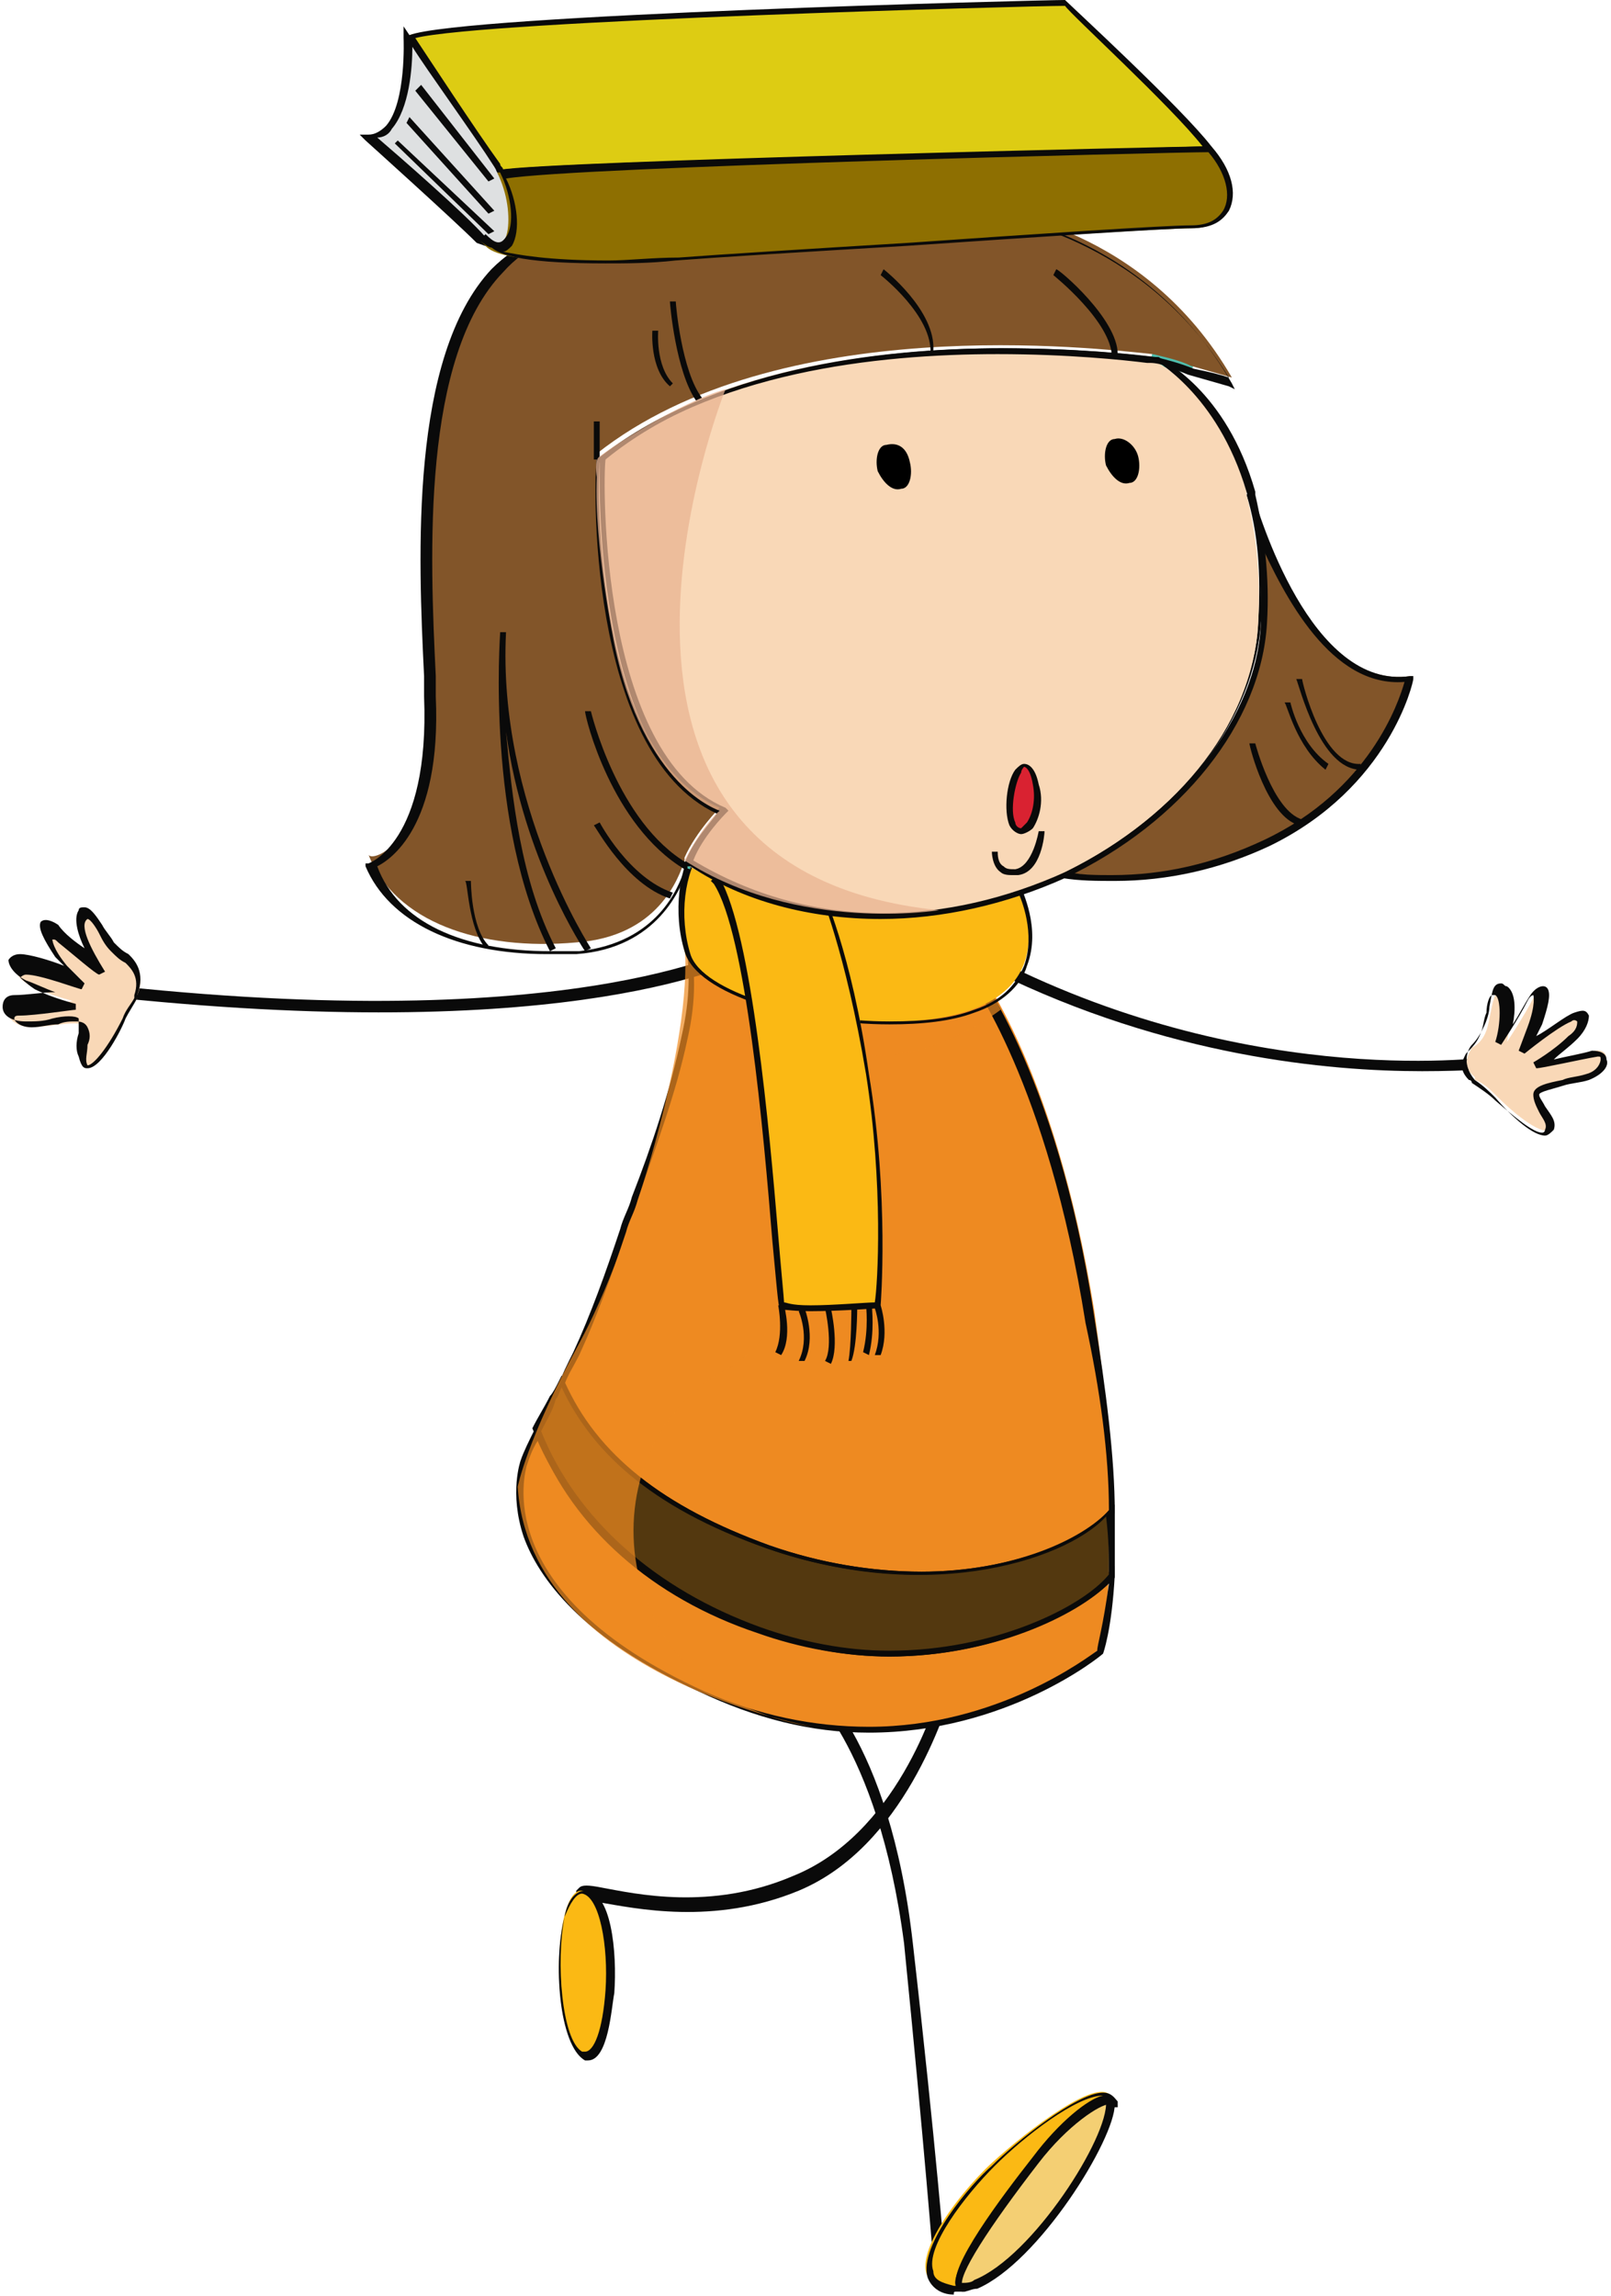 <svg width="268" height="382" viewBox="0 0 268 382" fill="none" xmlns="http://www.w3.org/2000/svg">
<path d="M97.812 322.318C97.812 322.318 97.812 317.936 97.812 315.989C98.299 315.989 99.273 315.989 99.76 316.475C105.602 317.449 118.748 320.371 132.868 314.528C150.396 307.225 157.212 284.828 158.673 280.446L156.725 279.472C155.752 283.854 148.935 305.277 131.894 312.093C118.261 317.936 105.602 315.015 100.247 314.041C97.812 313.554 96.838 313.554 96.352 314.041L95.865 314.528V315.015C95.865 316.475 95.865 322.318 95.865 322.318H97.812Z" fill="#0A0A0A"/>
<path d="M155.265 376.362H157.212C157.212 376.362 155.752 357.373 151.857 323.291C147.962 288.722 134.816 278.985 134.329 278.498L133.355 279.958C133.355 279.958 146.014 289.696 150.396 323.291C153.804 357.373 155.265 376.362 155.265 376.362Z" fill="#0A0A0A"/>
<path d="M96.838 314.527C91.969 314.04 91.482 338.872 96.838 341.793C102.194 345.201 103.167 315.501 96.838 314.527Z" fill="#FBB914"/>
<path d="M97.811 342.766C101.22 342.766 101.706 334.003 102.193 331.568C102.68 324.752 101.706 314.527 97.325 314.527C95.864 314.527 94.403 315.988 93.916 318.909C91.969 326.212 92.942 340.332 97.325 342.766C96.838 342.766 97.325 342.766 97.811 342.766ZM96.838 315.014C99.759 315.501 101.22 323.778 100.733 331.081C100.246 337.898 98.785 341.306 97.325 341.306H96.838C93.43 339.358 92.456 326.212 93.916 318.909C94.89 316.475 95.864 315.014 96.838 315.014Z" fill="#0A0A0A"/>
<path d="M160.621 380.745C161.108 380.745 162.082 380.258 162.568 380.258C161.595 380.258 161.108 380.745 160.621 380.745Z" fill="#894BA0"/>
<path d="M162.568 380.258V379.283V379.771V379.283V380.258L162.081 379.283L162.568 379.771L162.081 379.283L162.568 380.258Z" fill="#0A0A0A"/>
<path d="M172.307 358.835C178.636 351.045 184.966 347.15 185.453 349.584C185.453 354.94 172.793 375.389 163.056 379.771C162.569 380.258 161.595 380.258 161.108 380.258C155.753 381.232 166.464 366.138 172.307 358.835Z" fill="#F4CF73"/>
<path d="M160.134 381.231C160.621 381.231 160.621 381.231 160.134 381.231C161.108 381.231 161.595 380.745 162.569 380.745C172.793 376.363 185.452 355.913 185.452 350.071C185.452 349.097 184.966 348.61 183.992 348.61C181.557 348.61 176.688 352.505 171.333 358.835C165.977 365.651 157.213 377.823 158.674 380.258C159.161 380.745 159.648 381.231 160.134 381.231ZM183.992 349.584C184.479 349.584 184.479 349.584 183.992 349.584C184.479 355.427 171.82 375.389 162.082 379.284C161.595 379.771 160.621 379.771 160.134 379.771C159.648 379.771 159.648 379.771 159.648 379.771C158.674 378.31 164.03 370.033 172.307 359.322C177.662 352.992 182.531 349.584 183.992 349.584Z" fill="#0A0A0A"/>
<path d="M165.003 359.809C170.846 354.453 183.505 344.715 184.965 349.097C184.965 349.097 184.965 349.584 184.965 350.071C184.965 347.15 178.149 351.532 171.82 359.322C165.977 366.625 155.266 381.232 160.134 380.745C159.161 380.745 158.674 380.745 157.7 380.745C147.962 379.284 159.648 364.677 165.003 359.809Z" fill="#FBB914"/>
<path d="M159.16 381.231C159.647 381.231 160.134 381.231 160.621 381.231V380.257C160.134 380.257 160.134 380.257 160.134 380.257C159.16 378.797 164.516 370.52 172.793 359.808C177.662 353.479 183.018 350.071 184.478 350.071C184.965 350.071 184.965 350.071 184.965 350.557H185.939C185.939 350.071 185.939 349.584 185.939 349.584C185.452 349.097 184.965 348.123 183.505 348.123C179.123 348.123 168.898 356.4 165.003 360.295C161.595 363.216 152.831 373.441 154.291 378.797C154.778 380.257 156.239 381.718 158.673 381.718C158.673 381.231 158.673 381.231 159.16 381.231ZM183.505 348.61C181.07 349.097 176.201 352.992 171.819 358.835C166.464 365.651 157.7 377.336 159.16 380.257H158.673C156.726 379.771 155.265 379.284 155.265 377.823C153.805 373.928 160.621 365.164 165.49 360.295C170.359 355.426 179.123 348.61 183.505 348.61Z" fill="#0A0A0A"/>
<path d="M89.536 238.087C94.405 250.746 105.603 263.892 126.052 271.195C153.805 280.933 178.636 269.248 184.479 261.945C183.992 271.195 182.531 274.604 182.531 274.604C182.531 274.604 154.292 298.461 116.801 281.42C79.311 264.379 87.102 243.443 87.102 243.443C88.075 241.495 88.562 240.035 89.536 238.087Z" fill="#EE8A21"/>
<path d="M144.554 288.236C167.437 288.236 183.018 275.577 183.504 275.09C183.504 275.09 184.965 271.195 185.452 261.945V260.484L184.478 261.458C180.096 266.813 165.977 274.117 147.962 274.117C140.659 274.117 133.355 272.656 126.539 270.222C109.011 263.892 95.865 252.207 90.022 237.6L89.536 236.626L89.049 237.6C88.075 239.548 87.101 241.495 86.614 242.956C86.614 242.956 84.667 248.312 87.101 255.615C89.536 262.431 96.839 272.656 116.314 281.42C125.565 285.802 134.816 288.236 144.554 288.236ZM182.531 274.604C181.07 275.577 165.977 287.263 144.554 287.263C135.303 287.263 126.052 285.315 117.288 281.42C80.772 264.866 87.588 244.417 87.588 243.93C88.075 242.469 88.562 241.008 89.536 239.548C95.378 254.154 108.524 265.84 126.052 271.682C132.868 274.117 140.659 275.577 147.962 275.577C165.003 275.577 179.122 268.761 184.478 263.405C183.504 270.708 182.531 273.63 182.531 274.604Z" fill="#0A0A0A"/>
<path d="M128 257.076C108.524 250.259 98.3 240.522 93.918 229.81C94.891 227.863 95.865 226.402 96.352 224.455C99.273 217.638 101.708 210.822 104.142 204.005C108.037 193.294 111.932 183.069 113.88 171.871C114.854 166.515 115.34 160.673 114.367 154.83C111.445 141.684 161.595 159.699 161.595 159.699C161.595 159.699 175.228 175.766 182.044 218.125C183.991 231.758 184.965 242.469 184.965 250.746C179.122 258.537 155.752 267.3 128 257.076Z" fill="#EE8A21"/>
<path d="M153.317 262.432C168.898 262.432 181.07 257.076 185.452 251.72C185.452 242.469 183.991 231.271 182.044 219.099C175.714 177.227 161.595 160.186 161.595 160.186C161.108 160.186 134.329 150.448 121.183 150.448C117.775 150.448 115.34 150.935 114.367 152.396C113.88 153.369 113.393 154.343 113.88 155.804C114.854 160.673 114.854 166.028 113.393 172.358C111.445 181.609 108.524 190.373 105.116 199.137C104.629 201.084 103.655 202.545 103.168 204.492C100.734 211.796 98.299 218.612 95.378 224.941C94.404 226.889 93.431 228.837 92.944 230.297C98.299 242.469 109.498 251.233 127.513 258.05C136.277 260.971 144.554 262.432 153.317 262.432ZM184.478 251.233C180.096 256.102 168.411 261.458 153.317 261.458C145.04 261.458 136.277 259.997 127.999 257.076C110.472 250.746 99.273 241.982 93.918 230.297C94.404 228.837 95.378 227.376 96.352 225.428C99.273 219.099 101.708 212.282 104.142 204.979C104.629 203.032 105.603 201.571 106.09 199.623C109.011 190.86 112.419 182.096 114.367 172.845C115.827 166.515 115.827 160.673 114.367 155.804C114.367 154.83 114.367 153.856 114.854 153.369C115.827 152.396 117.775 151.909 120.696 151.909C133.355 151.909 158.673 160.673 160.621 161.646C161.594 163.107 174.254 180.148 180.583 220.073C183.017 231.271 184.478 241.982 184.478 251.233Z" fill="#0A0A0A"/>
<path d="M126.052 271.196C105.603 263.892 94.405 250.747 89.536 238.087C90.997 235.166 92.457 232.732 93.431 230.297C97.813 241.009 108.037 250.747 127.513 257.563C155.265 267.301 178.636 259.024 184.479 251.72C184.479 255.615 184.479 259.024 184.479 261.945C178.636 269.248 153.805 280.933 126.052 271.196Z" fill="#53380F"/>
<path d="M147.962 275.577C165.977 275.577 180.583 267.787 185.452 262.431V261.945C185.452 259.023 185.452 255.128 185.452 251.72V250.259L184.478 251.233C180.583 256.102 168.411 261.458 153.317 261.458C145.04 261.458 136.277 259.997 127.999 257.076C110.472 250.746 99.273 241.982 93.918 229.81L93.431 228.836L92.944 229.81C92.457 230.784 91.97 231.758 91.483 232.245C90.509 234.192 89.535 235.653 88.562 237.6C94.404 252.694 107.55 264.379 125.565 271.195C132.868 274.117 140.659 275.577 147.962 275.577ZM184.478 261.945C180.096 267.3 165.49 274.604 147.962 274.604C140.659 274.604 133.355 273.143 126.539 270.709C109.011 264.379 95.865 252.694 90.022 238.087C90.996 236.14 91.97 234.679 92.457 232.732C92.944 232.245 92.944 231.758 93.431 230.784C98.786 242.469 109.985 251.233 127.513 257.563C135.79 260.484 144.554 261.945 152.831 261.945C167.437 261.945 179.122 257.076 183.991 252.207C184.478 256.102 184.478 259.023 184.478 261.945Z" fill="#0A0A0A"/>
<path d="M236.575 178.2C244.365 178.2 249.234 177.713 249.234 177.713L248.747 175.765C248.26 175.765 209.309 181.608 165.976 159.698H165.49L125.078 156.777H124.591C124.104 156.777 98.299 172.357 19.911 164.08V166.028C95.865 173.818 122.644 160.185 125.565 158.724L165.49 161.646C194.216 175.765 220.995 178.2 236.575 178.2Z" fill="#0A0A0A"/>
<path d="M2.869 167.488C5.304 167.488 12.12 166.515 12.12 166.515C12.12 166.515 8.225 165.541 5.304 164.08C2.382 162.62 1.896 160.672 4.33 160.672C6.765 160.672 13.581 163.106 13.581 163.106L10.66 160.185C6.764 155.316 7.738 153.369 10.173 155.803C12.607 157.751 16.502 161.159 16.502 161.159C16.502 161.159 12.607 154.829 14.068 152.882C15.528 150.934 16.989 155.316 18.937 157.751C19.91 158.724 20.397 159.211 21.371 159.698C22.345 160.672 24.292 162.133 22.832 165.541C22.832 165.541 22.832 165.541 22.832 166.028C22.345 167.001 21.371 167.975 20.884 169.436C18.45 174.305 15.042 178.687 14.068 177.226C13.094 175.279 15.042 172.357 14.068 170.897C13.581 169.436 8.712 170.897 4.817 170.897C0.922 170.41 0.435 167.488 2.869 167.488Z" fill="#F9D8B7"/>
<path d="M14.555 177.713C16.989 177.713 20.398 170.897 20.884 169.436C21.371 168.462 22.345 167.002 22.832 166.028V165.541C24.293 161.646 22.345 159.698 21.371 158.725C20.398 158.238 19.911 157.751 18.937 156.777C18.45 155.803 17.476 154.83 16.989 153.856C16.015 152.395 15.042 150.935 14.068 150.935C13.581 150.935 13.094 150.935 13.094 151.421C12.12 152.882 13.094 155.803 14.068 157.751C12.607 156.777 10.66 155.316 9.686 153.856C8.225 152.882 7.252 152.882 6.765 153.369C6.278 154.343 7.252 156.29 9.199 159.212L10.66 160.672C8.225 159.699 4.817 158.725 3.357 158.725C1.896 158.725 1.409 159.699 1.409 159.699C1.409 160.672 2.383 162.133 4.33 163.107C5.791 163.594 7.739 164.567 9.199 165.054C7.252 165.054 4.33 165.541 2.383 165.541C0.922 165.541 0.435 166.515 0.435 167.489C0.435 168.949 1.896 169.923 4.33 169.923C5.791 169.923 7.252 169.923 8.712 169.436C10.66 168.949 12.607 168.949 13.094 169.436C13.094 169.923 13.094 170.897 13.094 171.871C12.607 173.331 12.607 174.792 13.094 175.766C13.581 177.713 14.068 177.713 14.555 177.713ZM14.555 152.882C15.042 152.882 16.016 154.343 16.503 155.317C16.989 156.29 17.476 157.264 18.45 158.238C19.424 159.212 19.911 159.698 20.884 160.185C21.858 161.159 23.319 162.62 22.345 165.541C22.345 165.541 22.345 165.541 22.345 166.028C21.858 167.002 20.884 167.976 20.398 169.436C17.963 174.305 15.529 177.226 14.555 177.226C14.068 176.253 14.555 175.279 14.555 173.818C15.042 172.844 15.042 171.871 14.555 170.897C14.068 169.923 13.094 169.923 12.607 169.923C11.634 169.923 10.66 169.923 9.686 170.41C8.225 170.41 6.765 170.897 5.304 170.897C3.357 170.897 2.383 169.923 2.383 169.436C2.383 168.949 2.87 168.949 3.357 168.949C5.791 168.949 12.12 167.976 12.607 167.976V167.002C12.607 167.002 8.712 166.028 5.791 164.567C4.33 163.594 3.357 162.62 3.357 162.62C3.357 162.62 3.843 162.133 4.33 162.133C6.765 162.133 13.094 164.567 13.581 164.567L14.068 163.594L11.147 160.672C8.712 157.751 8.712 156.29 8.712 156.29C9.199 156.29 9.199 156.29 9.686 156.777C12.12 158.725 16.016 162.133 16.503 162.133L17.476 161.646C15.042 157.751 13.094 153.856 14.555 152.882Z" fill="#0A0A0A"/>
<path d="M244.852 174.305C245.826 173.818 246.799 172.845 247.286 171.384C248.26 168.463 248.26 163.594 250.208 165.054C252.155 166.515 250.694 173.331 250.694 173.331C250.694 173.331 253.616 168.949 255.077 166.028C256.537 163.594 258.485 164.568 256.05 170.41L254.59 174.305C254.59 174.305 260.432 169.923 262.38 168.95C264.327 167.976 264.814 170.41 262.38 172.358C259.945 174.792 256.537 176.74 256.537 176.74C256.537 176.74 262.867 175.279 265.301 174.792C267.735 174.305 268.222 177.227 264.327 178.687C260.919 179.661 256.05 180.148 255.563 181.609C255.563 183.069 257.998 185.504 257.998 187.451C257.511 189.399 253.129 186.477 249.234 182.582C247.773 181.122 246.8 180.148 245.339 179.661V179.174C242.904 177.227 244.365 175.279 244.852 174.305Z" fill="#F9D8B7"/>
<path d="M257.024 188.912C257.511 188.912 257.997 188.425 258.484 187.938C258.971 186.477 257.997 185.503 257.024 184.043C256.537 183.069 256.05 182.582 256.05 182.095C256.05 181.608 258.484 181.121 259.945 180.634C261.406 180.148 262.866 180.148 264.327 179.661C266.761 178.687 267.735 177.226 267.248 176.253C267.248 175.279 266.275 174.792 264.814 174.792C263.353 175.279 260.432 175.766 258.484 176.253C259.458 175.279 260.919 174.305 262.379 172.844C263.84 171.384 264.327 169.923 264.327 168.949C263.84 167.976 263.353 167.975 261.893 168.462C260.432 168.949 257.51 171.384 255.563 172.357L256.537 170.41C257.511 167.489 257.997 165.541 257.511 164.567C257.024 163.594 255.563 164.08 254.589 165.541C253.615 167.002 252.642 168.949 251.668 170.41C252.155 167.976 252.155 165.054 250.694 164.08C250.207 164.08 250.207 163.594 249.72 163.594C248.26 163.594 248.26 165.054 247.773 167.489C247.773 168.462 247.286 169.923 246.799 170.897C246.312 171.871 245.825 172.844 244.852 173.818C244.365 174.305 242.904 176.739 245.338 179.661C246.799 180.635 247.773 181.608 248.747 182.582C251.668 185.99 255.076 188.912 257.024 188.912ZM265.788 175.766C266.274 175.766 266.274 175.766 266.274 176.253C266.274 176.739 265.788 178.2 263.84 178.687C262.379 179.174 260.919 179.174 259.945 179.661C257.511 180.148 255.076 180.635 255.076 182.095C255.076 183.069 255.563 184.043 256.05 185.017C256.537 185.99 257.511 186.964 257.024 187.938C257.024 187.938 257.024 188.425 256.537 188.425C255.076 188.425 252.155 185.99 248.747 183.069C247.773 182.095 246.312 181.121 244.852 180.148C244.852 180.148 244.851 179.661 244.365 179.661C242.417 177.713 243.391 176.253 243.878 175.279C244.851 174.305 245.825 173.331 246.312 171.871C246.799 170.897 246.799 169.436 247.286 168.462C247.286 167.002 247.773 165.541 248.26 165.541C248.26 165.541 248.26 165.541 248.747 165.541C249.72 166.028 249.72 170.41 248.747 173.331L249.72 173.818C249.72 173.818 252.642 169.436 254.102 166.515C254.589 165.541 255.076 165.541 255.076 165.541C255.076 165.541 255.563 167.002 254.102 170.897L252.642 174.792L253.615 175.279C253.615 175.279 258.971 170.897 261.406 169.923C261.892 169.436 262.379 169.923 262.379 169.923C262.379 170.41 262.379 171.384 260.919 172.357C258.484 174.792 255.076 176.739 255.076 176.739L255.563 177.713C256.537 177.713 262.866 176.253 265.788 175.766Z" fill="#0A0A0A"/>
<g opacity="0.71">
<path d="M166.464 167.976C166.464 167.976 150.883 180.148 137.25 173.818C123.618 167.489 144.554 214.717 120.696 227.863C96.839 241.008 100.247 281.907 135.303 287.263C135.303 287.263 88.075 278.985 86.127 247.338C86.127 247.338 87.588 239.548 96.352 223.481C105.116 207.413 115.341 172.844 113.88 157.264L162.568 162.133C163.542 162.133 165.977 167.002 166.464 167.976Z" fill="#EE8A21"/>
</g>
<path d="M169.384 148.013C169.384 148.013 176.687 162.62 161.594 167.976C146.501 173.331 116.314 167.489 113.879 158.238C111.445 148.987 113.879 136.815 121.669 138.276C129.46 139.736 169.384 148.013 169.384 148.013Z" fill="#FBB914"/>
<path d="M147.961 170.41C153.317 170.41 158.186 169.923 162.081 168.462C166.463 167.002 169.871 164.08 170.845 160.672C173.279 154.343 169.871 148.013 169.871 147.526C169.384 147.526 129.46 139.736 122.156 137.789C119.722 137.302 117.774 138.276 115.827 140.223C112.905 144.118 111.932 151.908 113.879 158.238C115.827 165.541 133.355 170.41 147.961 170.41ZM169.384 148.5C169.871 149.474 172.305 155.316 170.358 160.672C168.897 164.08 166.463 166.515 162.081 167.975C158.186 169.436 153.804 169.923 147.961 169.923C133.842 169.923 116.8 165.054 114.853 158.725C112.905 152.395 113.879 145.092 116.8 141.197C118.261 139.249 119.722 138.762 122.156 139.249C128.973 140.223 165.976 147.526 169.384 148.5Z" fill="#0A0A0A"/>
<path d="M136.763 148.013C136.763 148.013 141.632 158.238 144.553 178.687C147.961 199.136 146.014 217.151 146.014 217.151C146.014 217.151 130.92 218.125 129.947 217.151C128.973 216.177 126.052 157.751 118.748 146.066C119.235 146.066 130.92 139.249 136.763 148.013Z" fill="#FBB914"/>
<path d="M134.816 218.125C139.685 218.125 146.014 217.638 146.014 217.638H146.501V217.151C146.501 217.151 147.962 199.136 144.553 178.687C141.632 158.238 136.763 148.013 136.763 148.013C134.816 145.092 131.894 143.144 127.999 143.144C123.131 143.144 118.749 145.579 118.749 146.066L118.262 146.552L118.749 147.039C124.104 155.316 127.026 188.425 128.486 206.439C129.46 216.664 129.46 217.638 129.947 218.125C130.434 217.638 130.921 218.125 134.816 218.125ZM145.527 216.664C144.067 216.664 138.711 217.151 134.816 217.151C131.408 217.151 130.921 216.664 130.434 216.664C130.434 216.177 129.947 211.308 129.46 205.466C127.999 187.938 125.078 155.316 119.722 146.066C120.696 145.579 124.591 143.631 128.486 143.631C131.895 143.631 134.816 145.092 136.276 148.013C136.276 148.013 140.658 158.238 144.067 178.687C146.988 197.189 146.014 213.743 145.527 216.664Z" fill="#0A0A0A"/>
<path d="M114.853 144.604C114.853 144.118 114.853 143.631 114.853 143.631L112.906 143.144C112.906 143.631 112.906 143.631 112.906 144.118L114.853 144.604Z" fill="#4FBDAC"/>
<path d="M198.111 62.321L198.598 60.373C196.163 59.4 194.216 58.913 191.781 58.426L191.294 60.373C192.755 60.86 194.702 61.347 198.111 62.321Z" fill="#4FBDAC"/>
<path d="M209.795 103.219C210.282 94.455 209.308 87.638 207.847 81.796C208.821 86.178 218.072 114.904 234.626 112.469C234.626 112.469 230.731 129.997 210.769 139.735C198.11 145.578 186.424 146.551 176.687 145.091C195.188 136.814 209.308 120.746 209.795 103.219Z" fill="#825529"/>
<path d="M185.451 146.551C194.215 146.551 202.979 144.604 211.256 140.709C231.218 130.971 235.113 113.443 235.113 112.956V112.469H234.626C218.072 114.904 209.308 85.204 208.334 81.796L207.361 82.282C209.308 88.612 209.795 95.428 209.308 103.219C208.821 119.286 195.675 135.84 176.687 145.091L175.226 145.578L176.687 146.064C179.608 146.551 182.529 146.551 185.451 146.551ZM233.652 113.443C232.679 116.851 227.81 131.458 210.282 139.735C202.005 143.63 193.728 145.578 184.964 145.578C182.529 145.578 180.095 145.578 177.66 145.091C196.649 135.84 208.821 119.286 209.795 103.219C209.795 98.35 209.795 93.968 209.308 89.586C213.69 99.323 221.48 114.417 233.652 113.443Z" fill="#0A0A0A"/>
<path d="M99.272 76.44C129.459 52.096 182.529 58.425 191.78 59.886C191.78 59.886 202.492 64.755 207.36 81.796V82.283C208.821 88.125 209.795 94.942 209.308 103.706C208.334 121.233 194.701 136.814 176.2 145.578C157.211 154.342 133.841 155.802 113.879 143.63C115.339 139.248 119.721 135.353 119.721 135.353C97.324 125.615 99.272 76.44 99.272 76.44Z" fill="#F9D8B7"/>
<path d="M146.5 152.881C156.725 152.881 167.436 150.446 177.174 146.064C196.649 136.814 209.795 120.26 210.769 103.705C211.256 95.915 210.282 88.612 208.821 82.282V81.796C203.952 64.755 193.241 59.886 192.754 59.399H192.267C188.372 58.912 179.121 57.938 166.949 57.938C146.5 57.938 118.747 61.346 99.759 76.44C99.759 78.387 98.298 125.128 119.721 135.353C118.747 136.814 115.826 139.735 114.365 143.63V144.117H114.852C123.616 149.96 134.815 152.881 146.5 152.881ZM207.361 81.796C209.308 88.125 209.795 95.428 209.795 103.219C209.308 119.286 196.162 135.84 177.174 145.091C167.436 149.473 157.211 151.907 146.987 151.907C135.788 151.907 125.077 148.986 115.339 143.143C116.8 139.248 120.695 135.353 120.695 135.353L121.182 134.866L120.695 134.379C99.759 125.615 100.246 79.848 100.733 76.44C119.234 61.346 146.987 58.425 166.949 58.425C178.634 58.425 187.885 59.399 191.78 59.886H192.267C191.78 59.886 202.492 65.242 207.361 81.796Z" fill="#0A0A0A"/>
<path d="M71.521 115.391C70.547 90.56 66.652 37.977 98.786 37.49C130.921 37.003 165.003 35.055 165.003 35.055C165.003 35.055 190.321 37.49 204.927 62.808C204.927 62.808 201.519 61.834 198.111 60.86C196.163 59.887 193.729 59.4 191.781 58.913C182.53 57.939 129.46 51.609 99.273 75.467C99.273 75.467 97.326 124.642 119.722 134.38C119.722 134.38 115.827 138.275 113.88 142.657V143.144C112.906 146.065 109.498 155.803 95.865 156.777C79.798 158.237 65.678 153.369 61.296 142.17C61.783 143.631 72.494 140.223 71.521 115.391Z" fill="#825529"/>
<path d="M90.996 158.724C92.457 158.724 94.404 158.724 95.865 158.724C109.498 157.75 113.393 147.526 114.366 144.604C114.366 144.117 114.366 144.117 114.366 144.117C115.827 139.735 119.722 135.84 119.722 135.84L120.209 135.353L119.722 134.867C98.786 126.103 99.273 80.335 99.76 76.927C118.262 61.834 146.014 58.912 165.976 58.912C177.662 58.912 186.912 59.886 190.808 60.373H191.294C193.242 60.373 195.189 61.347 197.624 62.321C201.032 63.294 204.44 64.268 204.44 64.268L205.414 64.755L204.927 63.781C190.321 38.463 165.003 35.542 164.516 35.542C164.029 35.542 129.46 37.489 98.299 37.976C91.483 37.976 86.127 40.411 81.745 44.793C68.112 59.399 69.573 92.507 70.547 112.47V115.878C71.52 140.222 61.296 143.631 61.296 143.631H60.809V144.117C64.704 153.368 75.903 158.724 90.996 158.724ZM119.235 135.353C118.262 136.814 115.34 139.735 113.88 143.631C113.88 144.117 113.88 144.117 113.88 144.604C112.906 147.526 109.498 156.776 96.352 158.237C94.891 158.237 92.944 158.237 91.483 158.237C76.876 158.237 66.165 153.368 62.757 144.117C64.704 143.144 73.468 137.788 72.494 115.878V112.47C71.521 92.507 70.06 59.399 83.693 45.28C87.588 40.898 92.944 38.463 99.273 38.463C130.921 37.976 165.489 36.029 165.489 36.029C165.489 36.029 189.834 38.95 204.44 62.807C202.98 62.321 201.032 61.834 198.598 61.347C196.163 60.373 194.216 59.886 192.268 59.399H191.781C187.886 58.913 178.635 57.939 166.463 57.939C146.014 57.939 118.262 61.347 99.273 76.44C98.786 78.388 97.326 125.129 119.235 135.353Z" fill="#0A0A0A"/>
<path d="M185.939 58.913C185.939 53.07 176.201 44.793 175.714 44.793L175.228 45.767C175.228 45.767 184.965 53.557 184.965 59.4L185.939 58.913Z" fill="#0A0A0A"/>
<path d="M155.265 58.426C155.752 51.61 146.988 44.793 146.988 44.793L146.501 45.767C146.501 45.767 155.265 52.583 154.778 58.913L155.265 58.426Z" fill="#0A0A0A"/>
<path d="M115.827 66.703L116.801 66.216C113.393 61.834 112.419 50.636 112.419 50.149H111.445C111.445 50.636 112.419 61.834 115.827 66.703Z" fill="#0A0A0A"/>
<path d="M111.446 64.269L111.933 63.782C109.011 60.86 109.498 55.018 109.498 55.018H108.525C108.525 55.018 108.038 61.347 111.446 64.269Z" fill="#0A0A0A"/>
<path d="M99.76 76.441C99.76 73.032 99.76 70.111 99.76 70.111H98.787C98.787 70.111 98.787 73.032 98.787 76.441H99.76Z" fill="#0A0A0A"/>
<path d="M113.88 144.605L114.367 143.631C102.682 136.814 98.3 118.313 98.3 118.313H97.326C97.326 119.287 101.708 137.301 113.88 144.605Z" fill="#0A0A0A"/>
<path d="M111.446 149.474L111.933 148.5C104.629 146.066 99.76 136.815 99.76 136.815L98.787 137.302C99.274 137.788 104.143 147.039 111.446 149.474Z" fill="#0A0A0A"/>
<path d="M97.326 158.238L98.3 157.751C98.3 157.751 82.719 133.893 84.18 105.167H83.206C83.206 105.654 80.772 137.302 91.483 158.238L92.457 157.751C86.614 146.553 85.154 132.433 84.18 121.721C87.101 143.144 97.326 158.238 97.326 158.238Z" fill="#0A0A0A"/>
<path d="M80.772 157.75L81.259 157.264C78.338 154.342 78.338 146.552 78.338 146.552H77.364C77.851 146.552 77.851 154.342 80.772 157.75Z" fill="#0A0A0A"/>
<path d="M226.35 128.05C226.837 128.05 226.837 128.05 226.35 128.05V127.076C220.021 127.563 216.613 113.444 216.613 112.957H215.639C216.126 113.931 219.534 128.05 226.35 128.05Z" fill="#0A0A0A"/>
<path d="M220.508 128.051L220.995 127.077C216.126 123.669 214.665 116.853 214.665 116.853H213.691C214.178 117.339 215.639 124.156 220.508 128.051Z" fill="#0A0A0A"/>
<path d="M216.126 137.301L216.613 136.327C211.744 134.867 208.823 123.668 208.823 123.668H207.849C207.849 124.155 210.77 135.84 216.126 137.301Z" fill="#0A0A0A"/>
<path d="M151.37 76.928C151.857 78.876 151.37 81.31 149.909 81.31C148.448 81.797 146.988 80.336 146.014 78.389C145.527 76.441 146.014 74.007 147.475 74.007C149.422 73.52 150.883 74.494 151.37 76.928Z" fill="black"/>
<path d="M189.347 75.954C189.834 77.901 189.347 80.336 187.886 80.336C186.425 80.823 184.965 79.362 183.991 77.415C183.504 75.467 183.991 73.033 185.452 73.033C186.912 72.546 188.86 74.006 189.347 75.954Z" fill="black"/>
<path d="M172.306 130.485C173.767 135.353 169.872 140.709 168.411 137.301C166.95 133.406 169.872 121.721 172.306 130.485Z" fill="#D92231"/>
<path d="M169.872 138.762C170.359 138.762 171.332 138.275 171.819 137.788C172.793 136.328 173.767 133.406 172.793 130.485C172.306 128.051 171.332 127.077 170.358 127.077C169.872 127.077 169.385 127.564 168.898 128.051C167.437 129.998 166.95 134.867 167.924 137.302C168.411 138.275 169.385 138.762 169.872 138.762ZM170.358 127.564C170.358 127.564 171.332 127.564 171.819 130.485C172.306 132.92 171.819 135.354 170.845 136.815C170.359 137.301 169.872 137.788 169.872 137.788C169.385 137.788 168.898 137.301 168.898 136.815C167.924 134.867 168.898 129.998 169.872 128.538C169.872 128.051 170.358 127.564 170.358 127.564Z" fill="#0A0A0A"/>
<path d="M168.41 145.579C168.897 145.579 168.897 145.579 169.384 145.579C173.279 145.092 173.766 138.762 173.766 138.275H172.792C172.792 138.275 171.819 144.118 168.897 144.605C167.924 144.605 167.437 144.605 166.95 144.118C165.976 143.631 165.976 142.17 165.976 141.684H165.002C165.002 141.684 165.002 144.118 166.463 145.092C166.95 145.579 167.924 145.579 168.41 145.579Z" fill="#0A0A0A"/>
<path d="M61.782 22.397C69.085 22.397 68.112 6.33 68.112 6.33C68.112 6.33 78.336 21.423 82.718 27.753C87.1 34.082 85.639 45.28 80.284 39.925C75.902 35.543 61.782 22.397 61.782 22.397Z" fill="#DEE0E1"/>
<path d="M82.719 41.385C83.205 41.385 84.179 40.898 84.666 39.925C86.127 37.49 85.64 31.16 82.719 27.265C78.337 20.936 68.112 6.329 68.112 5.843L67.138 4.382V6.329C67.138 6.329 67.625 17.041 64.217 20.936C63.243 21.91 62.269 22.397 61.296 22.397H59.835L60.809 23.37C60.809 23.37 75.415 36.516 79.31 40.411C80.771 40.898 81.745 41.385 82.719 41.385ZM68.599 7.79C71.033 11.685 78.824 22.397 82.232 27.752C84.666 31.647 85.64 37.003 84.179 39.438C83.206 40.898 82.232 40.898 80.771 39.438C77.363 35.542 66.165 25.805 62.756 22.884C63.73 22.884 64.704 22.397 65.191 21.423C68.112 18.015 68.599 11.198 68.599 7.79Z" fill="#0A0A0A"/>
<path d="M82.718 27.265C78.336 20.936 68.112 5.842 68.112 5.842C76.876 2.921 177.174 0.487 177.174 0.487C177.174 0.487 196.163 18.014 201.518 24.831C201.518 24.831 91.969 27.265 83.692 28.726C83.205 28.239 82.718 27.752 82.718 27.265Z" fill="#DDCC13"/>
<path d="M83.205 29.213C91.969 27.753 200.058 25.318 201.032 25.318H202.005L201.519 24.344C196.65 18.015 178.148 0.974 177.174 0C173.279 0 76.876 2.434 68.112 5.843H67.625L68.112 6.33C68.112 6.33 78.337 21.423 82.719 27.752C82.232 28.239 82.719 28.726 83.205 29.213ZM200.058 24.344C188.373 24.831 93.43 26.779 83.692 28.239C83.692 27.753 83.205 27.752 83.205 27.265C79.31 21.91 71.033 9.251 69.086 6.33C80.771 3.408 171.819 0.974 177.174 0.974C178.148 2.434 194.702 17.528 200.058 24.344Z" fill="#0A0A0A"/>
<path d="M201.031 24.831C206.387 31.161 205.413 37.977 198.11 37.977C190.806 37.977 127.511 42.359 112.418 43.333C97.324 43.82 83.205 43.82 80.77 40.898C80.77 40.898 80.284 40.412 79.797 39.925C84.665 44.794 86.126 35.543 82.718 28.726C91.482 27.266 201.031 24.831 201.031 24.831Z" fill="#8E6F01"/>
<path d="M100.733 43.82C104.141 43.82 108.036 43.82 112.418 43.333C118.748 42.846 134.328 41.872 150.882 40.898C172.305 39.438 194.215 37.977 198.11 37.977C202.005 37.977 203.466 36.516 204.44 35.056C205.9 32.134 204.927 28.239 201.518 24.344H201.031C196.65 24.344 91.482 26.779 83.205 28.239H82.718L83.205 28.726C85.153 32.621 85.64 37.49 84.179 39.438C83.205 40.898 82.231 40.411 80.771 38.951L80.284 39.438C80.771 39.925 80.771 39.925 81.258 40.411C82.231 42.846 89.048 43.82 100.733 43.82ZM201.031 25.318C203.953 28.726 204.927 32.621 203.466 35.056C202.492 36.516 201.031 37.49 198.11 37.49C193.728 37.49 171.818 38.951 150.882 40.411C134.815 41.385 119.235 42.359 112.905 42.846C108.523 42.846 104.628 43.333 101.22 43.333C90.995 43.333 86.126 42.359 83.692 41.872C84.179 41.872 84.666 41.385 85.153 40.898C86.613 38.464 86.127 33.595 84.179 29.7C95.864 27.752 195.189 25.318 201.031 25.318Z" fill="#0A0A0A"/>
<path d="M81.257 30.187L82.231 29.7L70.059 14.12L69.085 15.093L81.257 30.187Z" fill="#0A0A0A"/>
<path d="M81.258 35.542L82.232 35.055L68.112 19.475L67.625 20.449L81.258 35.542Z" fill="#0A0A0A"/>
<path d="M81.258 38.951L82.232 38.464L66.165 23.37L65.678 23.857L81.258 38.951Z" fill="#0A0A0A"/>
<g opacity="0.74">
<path d="M120.696 64.756C120.696 64.756 88.562 144.605 156.239 151.421C156.239 151.421 132.868 155.316 113.88 143.144C113.88 143.144 116.801 137.302 119.722 134.867C119.722 134.867 107.063 130.972 102.194 107.115C102.194 107.115 98.786 90.561 99.273 79.362C99.273 79.362 98.786 76.441 99.76 75.954C100.734 74.98 113.393 66.703 120.696 64.756Z" fill="#EAB392"/>
</g>
<path d="M144.553 225.428C145.527 221.533 145.04 217.638 145.04 217.151H144.066C144.066 217.151 144.553 221.046 143.58 224.941L144.553 225.428Z" fill="#0A0A0A"/>
<path d="M129.947 225.428C131.894 222.506 130.434 217.151 130.434 217.151H129.46C129.46 217.151 130.434 222.02 128.973 224.941L129.947 225.428Z" fill="#0A0A0A"/>
<path d="M133.842 226.401C135.789 222.506 133.842 217.637 133.842 217.637L132.868 218.124C132.868 218.124 134.815 222.506 132.868 226.401H133.842Z" fill="#0A0A0A"/>
<path d="M138.224 226.888C139.684 223.967 138.224 217.637 138.224 217.637H137.25C137.25 217.637 138.711 223.967 137.25 226.401L138.224 226.888Z" fill="#0A0A0A"/>
<path d="M141.632 226.401C142.605 223.967 142.605 217.637 142.605 217.637H141.632C141.632 217.637 141.631 223.967 141.145 226.401H141.632Z" fill="#0A0A0A"/>
<path d="M146.501 225.428C147.962 221.533 146.501 217.151 146.501 217.151L145.527 217.638C145.527 217.638 146.988 221.533 145.527 225.428H146.501Z" fill="#0A0A0A"/>
</svg>
